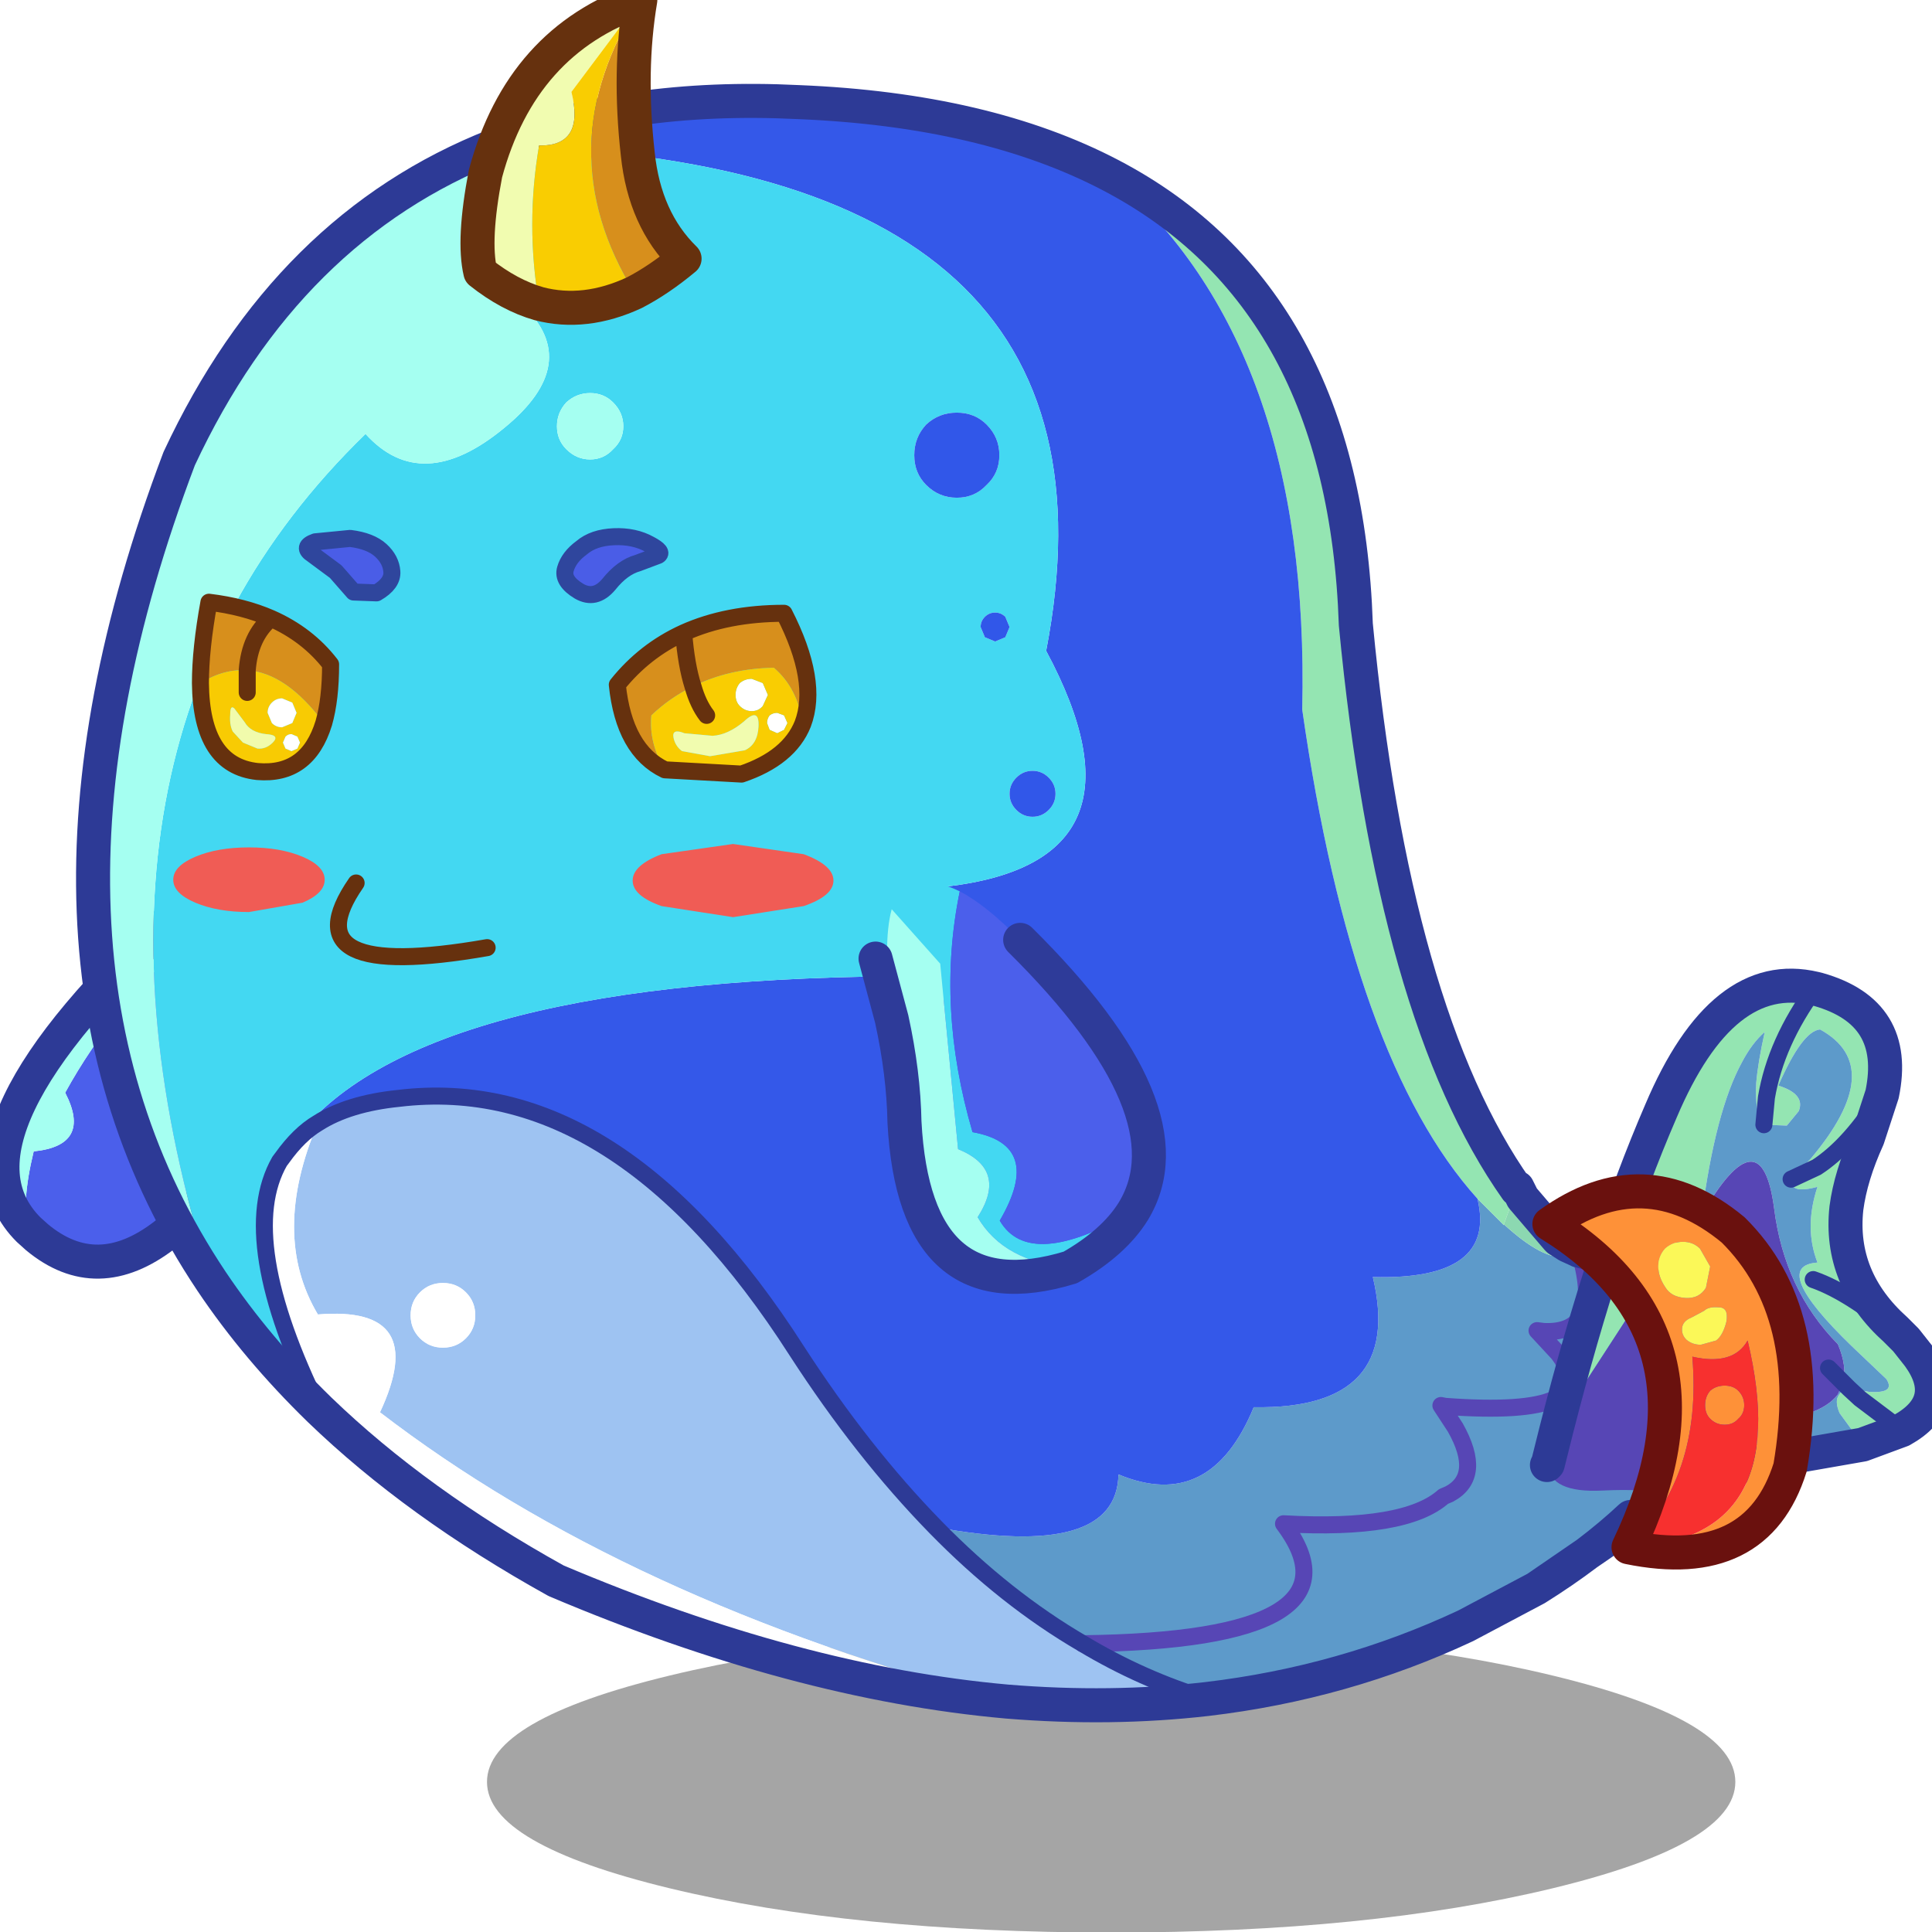 <svg xmlns:ffdec="https://www.free-decompiler.com/flash" xmlns:xlink="http://www.w3.org/1999/xlink" ffdec:objectType="frame" height="90" width="90" xmlns="http://www.w3.org/2000/svg"><use ffdec:characterId="24" height="91.75" transform="translate(-4.6 -.8)" width="96.35" xlink:href="#a"/><defs><g id="a" transform="translate(4.6 .8)"><use ffdec:characterId="12" height="90" width="90" xlink:href="#b"/><use ffdec:characterId="23" height="113.6" transform="matrix(.808 0 0 .808 -4.584 -.808)" width="119.3" xlink:href="#c"/></g><g id="b"><use ffdec:characterId="10" height="90" width="90" xlink:href="#d"/><use ffdec:characterId="11" height="0" transform="matrix(.465 0 0 .465 0 9.25)" width="0" xlink:href="#sprite11"/></g><g id="d"><use ffdec:characterId="8" height="90" width="90" xlink:href="#e"/><use ffdec:characterId="9" height="0" transform="translate(0 3.6) scale(.428)" width="0" xlink:href="#sprite10"/></g><g id="e"><use ffdec:characterId="6" height="90" width="90" xlink:href="#f"/><use ffdec:characterId="7" height="0" transform="matrix(.616 0 0 .616 0 14.5)" width="0" xlink:href="#sprite9"/></g><g id="f"><use ffdec:characterId="4" height="90" width="90" xlink:href="#g"/><use ffdec:characterId="5" height="0" transform="matrix(.5 0 0 .5 0 10.4)" width="0" xlink:href="#sprite8"/></g><g id="g"><use ffdec:characterId="1" height="0" transform="matrix(.435 0 0 .434 .3 2.65)" width="0" xlink:href="#sprite6"/><use ffdec:characterId="3" height="49.05" transform="scale(1.917 1.835)" width="46.95" xlink:href="#h"/></g><g id="c" transform="translate(5.8 1)"><use ffdec:characterId="13" height="20.1" transform="translate(27.95 94.05) scale(.864)" width="83.3" xlink:href="#i"/><use ffdec:characterId="14" height="22.7" transform="translate(-.98 51.47) scale(.981)" width="19.95" xlink:href="#j"/><use ffdec:characterId="15" height="102.2" transform="translate(4.27 -.98) scale(.981)" width="95.85" xlink:href="#k"/><use ffdec:characterId="16" height="25.7" transform="translate(10.938 30.453) scale(.981)" width="36.7" xlink:href="#l"/><use ffdec:characterId="17" height="33" transform="translate(88.078 55.868) scale(.981)" width="24.65" xlink:href="#m"/><use ffdec:characterId="18" height="23.2" transform="translate(88.22 67.72) scale(.981)" width="16.5" xlink:href="#n"/><use ffdec:characterId="19" height="24.15" transform="translate(49.37 50.9) scale(.981)" width="18.05" xlink:href="#o"/></g><g id="j"><path d="M1.55 18.8q-.45-1.5.3-4.6 3.45-.35 1.85-3.45 2.85-5.2 7.9-9.7L17.95 7Q9.1 25.1 2.05 19.25l-.5-.45" fill="#4b5feb" fill-rule="evenodd" transform="translate(1 1)"/><path d="M1.55 18.8Q-4 13.25 10.5 0l1.1 1.05q-5.05 4.5-7.9 9.7 1.6 3.1-1.85 3.45-.75 3.1-.3 4.6" fill="#a5fff1" fill-rule="evenodd" transform="translate(1 1)"/><path d="M12.6 2.05 11.5 1Q-3 14.25 2.55 19.8l.5.45Q10.1 26.1 18.95 8L12.6 2.05z" fill="none" stroke="#2d3a96" stroke-linecap="round" stroke-linejoin="round" stroke-width="2"/></g><g id="k"><path d="M81.35 70.45 82.9 72v-.05q2.35 2.15 3.65 1.9l.55-.3.1-.1.1.05v.05l.1.25q1.3 4.6-2.15 4.45l-.4-.05 1.25 1.35q2.85 3.8-6.65 3.1l-.25-.05.85 1.3q1.6 2.85-.35 3.9l-.35.15q-2.25 2-9.4 1.6 5.15 6.85-11.8 7.05 16.95-.2 11.8-7.05 7.15.4 9.4-1.6l.35-.15q1.95-1.05.35-3.9l-.85-1.3.25.05q9.5.7 6.65-3.1l-1.25-1.35.4.05q3.45.15 2.15-4.45l-.1-.25.05-.05q6.4 6.15 4.75 15.95l-1.4-.15-5.9 4.05-4.15 2.2q-7.15 3.35-15.2 4.3-3.8-1.15-7.3-3.25-4.55-2.65-8.65-6.85 10.65 1.95 10.75-3.1 5.4 2.25 7.95-3.95 8.85.15 7-7.65 7.3.2 6.15-4.6m5.3 2.75-.55-.35-.05-.05.6.4m4.05 16.1-.35-.15q-2.35 2.2-5.55 4.2 3.2-2 5.55-4.2l.35.15" fill="#5d9aca" fill-rule="evenodd" transform="translate(1 1)"/><path d="M82.9 71.95V72l-1.55-1.55Q74 62.3 71.05 41.7q.5-21.4-11.25-31.4 13.75 7.2 14.4 26.4 2.2 22.95 9.45 33.2l-.75 2.05" fill="#94e5b2" fill-rule="evenodd" transform="translate(1 1)"/><path d="M59.8 10.3q11.75 10 11.25 31.4Q74 62.3 81.35 70.45q1.15 4.8-6.15 4.6 1.85 7.8-7 7.65-2.55 6.2-7.95 3.95-.1 5.05-10.75 3.1-4.3-4.4-8.15-10.35-10.5-16.4-23.4-14.85-2.95.3-4.75 1.45-1.1.65-2.1 2.05 6.15-10.1 34.2-10.65 5.5 9.3 4.85-5.3 12.5-1.45 5.85-13.85 5.55-28.8-32.4-29.7Q31.35 5.5 41.45 6q11 .45 18.35 4.3" fill="#3458e9" fill-rule="evenodd" transform="translate(1 1)"/><path d="M13.3 82.85q-3.7-3.6-6.35-7.55Q-3 43.95 16 25.5q3.3 3.65 8.15-.35 4.65-3.8 1.1-7.2-3.4-3.4-1.65-9.4 37.95.9 32.4 29.7 6.65 12.4-5.85 13.85.65 14.6-4.85 5.3-28.05.55-34.2 10.65l-.15.2q-2.6 4.55 2.35 14.6M54.25 45.7q-.4.4-.4.95 0 .55.4.95.4.4.95.4.55 0 .95-.4.4-.4.4-.95 0-.55-.4-.95-.4-.4-.95-.4-.55 0-.95.4m-1-18.95q0-1.05-.75-1.8-.7-.7-1.75-.7t-1.8.7q-.7.75-.7 1.8t.7 1.75q.75.75 1.8.75t1.75-.75q.75-.7.75-1.75M53 36q-.35 0-.6.25t-.25.6l.25.6.6.25.6-.25.25-.6-.25-.6Q53.35 36 53 36M29.2 23.1q-.8 0-1.4.55-.55.6-.55 1.4 0 .8.55 1.35.6.6 1.4.6.8 0 1.35-.6.6-.55.6-1.35t-.6-1.4q-.55-.55-1.35-.55" fill="#43d8f2" fill-rule="evenodd" transform="translate(1 1)"/><path d="M53 36q.35 0 .6.25l.25.6-.25.6-.6.25-.6-.25-.25-.6q0-.35.25-.6T53 36m.25-9.25q0 1.05-.75 1.75-.7.75-1.75.75t-1.8-.75q-.7-.7-.7-1.75t.7-1.8q.75-.7 1.8-.7t1.75.7q.75.75.75 1.8m1 18.95q.4-.4.95-.4.55 0 .95.4.4.4.4.95 0 .55-.4.95-.4.4-.95.4-.55 0-.95-.4-.4-.4-.4-.95 0-.55.4-.95" fill="#3157e9" fill-rule="evenodd" transform="translate(1 1)"/><path d="M6.95 75.3Q-5.95 56 5.05 26.95q6.35-13.6 18.55-18.4-1.75 6 1.65 9.4 3.55 3.4-1.1 7.2-4.85 4-8.15.35-19 18.45-9.05 49.8M29.2 23.1q.8 0 1.35.55.6.6.6 1.4 0 .8-.6 1.35-.55.6-1.35.6t-1.4-.6q-.55-.55-.55-1.35t.55-1.4q.6-.55 1.4-.55" fill="#a5fff1" fill-rule="evenodd" transform="translate(1 1)"/><path d="M49.5 89.75q4.1 4.2 8.65 6.85 3.5 2.1 7.3 3.25-5.65.65-11.75.15-22.4-5.9-36.85-17 2.95-6.3-3.65-5.75-2.8-4.7 0-11.25 1.8-1.15 4.75-1.45Q30.85 63 41.35 79.4q3.85 5.95 8.15 10.35M18.65 77.3q0 .8.55 1.35t1.35.55q.8 0 1.35-.55t.55-1.35q0-.8-.55-1.35t-1.35-.55q-.8 0-1.35.55t-.55 1.35" fill="#9ec3f2" fill-rule="evenodd" transform="translate(1 1)"/><path d="M53.7 100q-12.35-1.1-26.5-7.1-8.2-4.55-13.9-10.05-4.95-10.05-2.35-14.6l.15-.2q1-1.4 2.1-2.05-2.8 6.55 0 11.25 6.6-.55 3.65 5.75Q31.3 94.1 53.7 100M18.65 77.3q0-.8.55-1.35t1.35-.55q.8 0 1.35.55t.55 1.35q0 .8-.55 1.35t-1.35.55q-.8 0-1.35-.55t-.55-1.35" fill="#fff" fill-rule="evenodd" transform="translate(1 1)"/><path d="m82.9 71.95.75-2.05.05-.1.3.6 2.05 2.4.05.05.55.35.55.25-.1.1-.55.3q-1.3.25-3.65-1.9" fill="#8cd8b1" fill-rule="evenodd" transform="translate(1 1)"/><path d="M87.35 73.5q1.7.55 3.75-.3l2.1 5.05q1.25 3.5.7 7.45-.25 1.65-.05 3.25-.9.45-1.75.5 1.65-9.8-4.75-15.95" fill="#5746b5" fill-rule="evenodd" transform="translate(1 1)"/><path d="M58.15 96.6q16.95-.2 11.8-7.05 7.15.4 9.4-1.6l.35-.15q1.95-1.05.35-3.9l-.85-1.3.25.05q9.5.7 6.65-3.1l-1.25-1.35.4.05q3.45.15 2.15-4.45l-.1-.25v-.05m-1.25-.7.6.4m5.45 16.25q1.65-9.8-4.75-15.95" fill="none" stroke="#5746b5" stroke-linecap="round" stroke-linejoin="round" transform="translate(1 1)"/><path d="M84.65 70.9Q77.4 60.65 75.2 37.7q-.65-19.2-14.4-26.4Q53.45 7.45 42.45 7q-10.1-.5-17.85 2.55-12.2 4.8-18.55 18.4-11 29.05 1.9 48.35 2.65 3.95 6.35 7.55 5.7 5.5 13.9 10.05 14.15 6 26.5 7.1 6.1.5 11.75-.15 8.05-.95 15.2-4.3l4.15-2.2q3.2-2 5.55-4.2l.35.15-5.9 4.05m2.5-19.85-.1-.05-.55-.25-.55-.35-.05-.05L85 71.4l-.3-.6m3.65 3.7h-.05m.05 0q1.7.55 3.75-.3m2.75 15.75q-.9.45-1.75.5l-1.4-.15" fill="none" stroke="#2d3a96" stroke-linecap="round" stroke-linejoin="round" stroke-width="2"/><path d="M49.5 89.75q4.1 4.2 8.65 6.85 3.5 2.1 7.3 3.25M11.1 68.05q1-1.4 2.1-2.05 1.8-1.15 4.75-1.45Q30.85 63 41.35 79.4q3.85 5.95 8.15 10.35m-36.2-6.9q-4.95-10.05-2.35-14.6l.15-.2" fill="none" stroke="#2d3a96" stroke-linecap="round" stroke-linejoin="round" transform="translate(1 1)"/><path d="m37.6 49.6 4.15.6q1.75.65 1.75 1.55t-1.75 1.5l-4.15.65-4.2-.65q-1.7-.6-1.7-1.5t1.7-1.55l4.2-.6m-25.3.75q1.3.55 1.3 1.35t-1.3 1.35l-3.15.55q-1.85 0-3.15-.55-1.3-.55-1.3-1.35T6 50.35q1.3-.55 3.15-.55 1.85 0 3.15.55" fill="#f05c55" fill-rule="evenodd" transform="translate(1 1)"/><path d="M32.15 0 28.1 5.4q.8 3.2-1.9 3.15-.8 4.65 0 9.3-1.75-.5-3.45-1.85-.45-1.9.3-5.8 2.1-7.8 9.1-10.2" fill="#f1fcb0" fill-rule="evenodd" transform="translate(1 1)"/><path d="M31.8 17.2q-5.25-8.5.35-17.2-.7 4.15-.15 9.05.4 3.85 2.75 6.15-1.5 1.25-2.95 2" fill="#d78f1c" fill-rule="evenodd" transform="translate(1 1)"/><path d="M31.8 17.2q-2.9 1.35-5.6.65-.8-4.65 0-9.3 2.7.05 1.9-3.15L32.15 0q-5.6 8.7-.35 17.2" fill="#f9cd02" fill-rule="evenodd" transform="translate(1 1)"/><path d="M27.2 18.85q2.7.7 5.6-.65 1.45-.75 2.95-2-2.35-2.3-2.75-6.15-.55-4.9.15-9.05-7 2.4-9.1 10.2-.75 3.9-.3 5.8 1.7 1.35 3.45 1.85z" fill="none" stroke="#66310e" stroke-linecap="round" stroke-linejoin="round" stroke-width="2"/></g><g id="l"><path d="M6.3 40.15q0-2 .5-4.75 2.05.25 3.65.95 2.15.95 3.5 2.7 0 2.05-.4 3.45-2.2-2.95-4.5-3.1-1.35-.1-2.75.75m4.15-3.8Q9.2 37.4 9.05 39.4q.15-2 1.4-3.05m24.8 4q-1.35.65-2.45 1.7-.15 1.65.8 3.2-2.4-1.15-2.8-5 1.6-2 3.9-3.05.15 1.9.55 3.15-.4-1.25-.55-3.15 2.55-1.15 5.9-1.15 2.05 4 1.1 6.5-.3-2.1-1.7-3.3-2.65.05-4.75 1.1" fill="#d78f1c" fill-rule="evenodd" transform="translate(-5.8 -31.05)"/><path d="M13.55 42.5q-.95 3.1-3.9 2.85-3.3-.35-3.35-5.2 1.4-.85 2.75-.75 2.3.15 4.5 3.1m-2.45-1.45q-.35 0-.6.25t-.25.6l.25.6q.25.25.6.25l.6-.25.25-.6-.25-.6-.6-.25m-2.05-.35v-1.3 1.3m-1 1.3q-.05.6.15 1l.6.65.85.35q.5.05.9-.35.45-.45-.4-.5-.9-.1-1.25-.7l-.6-.8q-.25-.25-.25.35M12 44l.15-.35-.15-.35-.35-.15q-.2 0-.35.15l-.15.35.15.35.35.15L12 44" fill="#f8cb03" fill-rule="evenodd" transform="translate(-5.8 -31.05)"/><path d="m11.1 41.05.6.25.25.6-.25.6-.6.25q-.35 0-.6-.25l-.25-.6q0-.35.25-.6t.6-.25M12 44l-.35.15-.35-.15-.15-.35.15-.35q.15-.15.35-.15l.35.15.15.35L12 44m27.65-3.15-.3.65q-.25.3-.65.3t-.7-.3q-.25-.25-.25-.65t.25-.7q.3-.25.7-.25l.65.25.3.7m.55 1.05.4.15.2.45-.2.4-.4.2-.45-.2-.15-.4q0-.25.15-.45.2-.15.45-.15" fill="#fff" fill-rule="evenodd" transform="translate(-5.8 -31.05)"/><path d="M8.05 42q0-.6.25-.35l.6.8q.35.6 1.25.7.85.05.4.5-.4.4-.9.35l-.85-.35-.6-.65q-.2-.4-.15-1" fill="#f1fbac" fill-rule="evenodd" transform="translate(-5.8 -31.05)"/><path d="M33.6 45.25q-.95-1.55-.8-3.2 1.1-1.05 2.45-1.7 2.1-1.05 4.75-1.1 1.4 1.2 1.7 3.3-.8 2-3.6 2.95l-4.5-.25m2.45-3.2q-.5-.65-.8-1.7.3 1.05.8 1.7m4.15-.15q-.25 0-.45.15-.15.2-.15.45l.15.4.45.2.4-.2.2-.4-.2-.45-.4-.15m-.55-1.05-.3-.7-.65-.25q-.4 0-.7.25-.25.3-.25.7 0 .4.25.65.3.3.7.3.4 0 .65-.3l.3-.65m-.55 1.85q.05-1.15-.85-.3-.95.8-1.85.85l-1.65-.15q-.75-.3-.65.25.1.5.5.8l1.65.3 2.05-.35q.75-.35.8-1.4" fill="#f9cd02" fill-rule="evenodd" transform="translate(-5.8 -31.05)"/><path d="M39.1 42.7q-.05 1.05-.8 1.4l-2.05.35-1.65-.3q-.4-.3-.5-.8-.1-.55.65-.25l1.65.15q.9-.05 1.85-.85.9-.85.85.3" fill="#f1fcaf" fill-rule="evenodd" transform="translate(-5.8 -31.05)"/><path d="M6.3 40.15q0-2 .5-4.75 2.05.25 3.65.95 2.15.95 3.5 2.7 0 2.05-.4 3.45-.95 3.1-3.9 2.85-3.3-.35-3.35-5.2m2.75-.75q.15-2 1.4-3.05m-1.4 3.05v1.3m26.2-.35q-.4-1.25-.55-3.15-2.3 1.05-3.9 3.05.4 3.85 2.8 5l4.5.25q2.8-.95 3.6-2.95.95-2.5-1.1-6.5-3.35 0-5.9 1.15m.55 3.15q.3 1.05.8 1.7" fill="none" stroke="#66310e" stroke-linecap="round" stroke-linejoin="round" transform="translate(-5.8 -31.05)"/><path d="m13.05 31.85 2.05-.2q1.2.15 1.8.7.6.55.65 1.25.05.7-.9 1.25l-1.35-.05-1.05-1.2-1.35-1q-.7-.45.15-.75M32 33.1q-.9.25-1.7 1.25-.8.95-1.75.4-1-.6-.8-1.3.2-.7.95-1.25.7-.6 1.9-.65 1.2-.05 2.1.45.85.45.5.65l-1.2.45" fill="#4a5de7" fill-rule="evenodd" transform="translate(-5.8 -31.05)"/><path d="m13.05 31.85 2.05-.2q1.2.15 1.8.7.6.55.65 1.25.05.7-.9 1.25l-1.35-.05-1.05-1.2-1.35-1q-.7-.45.15-.75M32 33.1q-.9.25-1.7 1.25-.8.95-1.75.4-1-.6-.8-1.3.2-.7.95-1.25.7-.6 1.9-.65 1.2-.05 2.1.45.85.45.5.65l-1.2.45z" fill="none" stroke="#2f469d" stroke-linecap="round" stroke-linejoin="round" transform="translate(-5.8 -31.05)"/><path d="M15.45 51.9q-4.05 5.85 7.7 3.8" fill="none" stroke="#66310e" stroke-linecap="round" stroke-linejoin="round" transform="translate(-5.8 -31.05)"/></g><g id="m"><path d="M14.05 6.4q-1.85 3-3.85 4.3l-1.5.7 1.5-.7q2-1.3 3.85-4.3L13.2 9q-1 2.2-1.25 4.1-.45 4.15 2.9 7.15l.6.6.75.95q1.95 2.7-1 4.35l-2.45-1.85-.65-.6.65.6 2.45 1.85-2.3.85-1.35-1.85q-.3-.7-.05-1.05.15-.3.6-.4l1.2.2q1.55.1 1-.75l-2.05-1.95q-4.85-4.7-2-4.9-.8-2.05 0-4.45-1.65.45-1.55-.45l1.15-1.2q4.55-5.4.55-7.6-1.05.1-2.45 3.3 1.6.5 1.2 1.5l-.7.85L7.1 8.2l.15-1.6Q7.8 3.35 10.1.2 7.8 3.35 7.25 6.6L7.1 8.2q-.55-.65-.45-2.45.1-1.2.5-3-.75.65-1.35 1.8Q4.25 7.4 3.45 13.5l-.8.75q-.45.35-1.7 2.4l-5.65 8.7-.4.8q2.8-11 6.15-18.75Q4.65-1.1 10.1.2l.2.05q4.75 1.35 3.75 6.15M10 17.3q2.3.8 5.45 3.55Q12.3 18.1 10 17.3M-5.6 28.15v.05h-.05l.05-.05" fill="#94e5b2" fill-rule="evenodd" transform="translate(6.65 .95)"/><path d="m7.1 8.2 1.35.05.7-.85q.4-1-1.2-1.5 1.4-3.2 2.45-3.3 4 2.2-.55 7.6L8.7 11.4q-.1.9 1.55.45-.8 2.4 0 4.45-2.85.2 2 4.9l2.05 1.95q.55.85-1 .75l-1.2-.2-.35-.35.35.35q-.45.1-.6.4-.25.35.05 1.05L12.9 27l-5.15.9-2.05.15-.7.05-.75-2.1 2.25-.3q3.85-.2 4.95-1.65l.3-.7q.25-.95-.3-2.25-3.15-3.2-3.75-8-.75-5.65-4.25.4.8-6.1 2.35-8.95.6-1.15 1.35-1.8-.4 1.8-.5 3-.1 1.8.45 2.45" fill="#5d9aca" fill-rule="evenodd" transform="translate(6.65 .95)"/><path d="m-5.1 26.15.4-.8 5.65-8.7q1.25-2.05 1.7-2.4l.8-.75q3.5-6.05 4.25-.4.6 4.8 3.75 8 .55 1.3.3 2.25l-.3.7q-1.1 1.45-4.95 1.65l-2.25.3.75 2.1.7-.05q-1.45 2.15-2.95 3-.2-1.6-5.15-1.35-3.05.15-3.2-1.5v-.05l.5-2m16-3.65.85.85-.85-.85" fill="#5746b5" fill-rule="evenodd" transform="translate(6.65 .95)"/><path d="M20.7 7.35q1-4.8-3.75-6.15l-.2-.05Q11.3-.15 7.7 8.35 4.35 16.1 1.55 27.1l-.5 2-.05.05m20.85-2.05q2.95-1.65 1-4.35l-.75-.95-.6-.6q-3.35-3-2.9-7.15.25-1.9 1.25-4.1l.85-2.6M9.4 32q1.5-.85 2.95-3l-.7.05m7.9-1.1 2.3-.85m-2.3.85-5.15.9-2.05.15" fill="none" stroke="#2d3a96" stroke-linecap="round" stroke-linejoin="round" stroke-width="2"/><path d="m8.7 11.4 1.5-.7q2-1.3 3.85-4.3M10.1.2Q7.8 3.35 7.25 6.6L7.1 8.2m5 15.5.65.6 2.45 1.85m.25-5.3Q12.3 18.1 10 17.3m1.75 6.05-.85-.85m.85.85.35.35" fill="none" stroke="#2d3a96" stroke-linecap="round" stroke-linejoin="round" transform="translate(6.65 .95)"/></g><g id="n"><path d="M9.8 8.75q.4-.3.6-1.1.15-.85-.45-.85-.6-.05-.85.2l-.75.4q-.5.2-.55.6-.05.4.25.7.35.3.85.3l.9-.25m-.35 4.6q-.3-.3-.3-.8t.3-.85q.35-.3.85-.3t.8.3q.35.35.35.85t-.35.8q-.3.35-.8.35t-.85-.35m4.7 2.85q-1.95 6.25-9.5 4.7Q10.6 8.45 0 1.9q5.55-4 10.8.35 4.9 4.85 3.35 13.95M8.85 3.35q-.4-.4-1-.4t-1.05.4q-.4.45-.4 1.05 0 .6.4 1.2.35.6 1.2.65.8.05 1.2-.6l.25-1.25-.6-1.05M4.65 20.9q9.8-.4 7-12.15-.85 1.5-3.25.95.6 7.1-3.75 11.2" fill="#fe9138" fill-rule="evenodd" transform="translate(1 1)"/><path d="M9.8 8.75 8.9 9q-.5 0-.85-.3-.3-.3-.25-.7.05-.4.55-.6L9.1 7q.25-.25.85-.2.6 0 .45.85-.2.8-.6 1.1m-.95-5.4.6 1.05-.25 1.25q-.4.65-1.2.6-.85-.05-1.2-.65-.4-.6-.4-1.2t.4-1.05q.45-.4 1.05-.4.6 0 1 .4" fill="#fbf858" fill-rule="evenodd" transform="translate(1 1)"/><path d="M9.45 13.35q.35.35.85.35t.8-.35q.35-.3.35-.8t-.35-.85q-.3-.3-.8-.3t-.85.3q-.3.35-.3.85t.3.8m-4.8 7.55Q9 16.8 8.4 9.7q2.4.55 3.25-.95 2.8 11.75-7 12.15" fill="#f7302f" fill-rule="evenodd" transform="translate(1 1)"/><path d="M15.15 17.2q-1.95 6.25-9.5 4.7Q11.6 9.45 1 2.9q5.55-4 10.8.35 4.9 4.85 3.35 13.95z" fill="none" stroke="#6a110e" stroke-linecap="round" stroke-linejoin="round" stroke-width="2"/></g><g id="o"><path d="M15.15 19.3q-1.15 1.85-3.7 3.3-3.9-.3-5.45-2.95 1.8-2.8-1.15-4L3.8 4.75.95 1.55q1.3-2.4 4-1.05-1.4 6.8.75 14.15 4.2.75 1.6 5.2 1.75 3 7.85-.55M.95 8 0 4.45q.35-1.85.95-2.9-.55 2 0 6.45" fill="#43d8f2" fill-rule="evenodd" transform="translate(1)"/><path d="M15.15 19.3q-6.1 3.55-7.85.55 2.6-4.45-1.6-5.2Q3.55 7.3 4.95.5q1.55.8 3.55 2.85 10.2 10.1 6.65 15.95" fill="#4b5feb" fill-rule="evenodd" transform="translate(1)"/><path d="m.95 1.55 2.85 3.2 1.05 10.9q2.95 1.2 1.15 4 1.55 2.65 5.45 2.95-9.15 2.8-9.75-8.55Q1.65 11.2.95 8 .4 3.55.95 1.55" fill="#a5fff1" fill-rule="evenodd" transform="translate(1)"/><path d="M12.45 22.6q2.55-1.45 3.7-3.3Q19.7 13.45 9.5 3.35m2.95 19.25Q3.3 25.4 2.7 14.05 2.65 11.2 1.95 8L1 4.45" fill="none" stroke="#2e3b99" stroke-linecap="round" stroke-linejoin="round" stroke-width="2"/></g><path d="M46.95 49.05H0V0h46.95v49.05" fill="#333" fill-opacity="0" fill-rule="evenodd" id="p"/><path d="M71.1 2.95q12.2 2.95 12.2 7.1 0 4.15-12.2 7.1-12.2 2.95-29.45 2.95T12.2 17.15Q0 14.2 0 10.05q0-4.15 12.2-7.1Q24.4 0 41.65 0T71.1 2.95" fill-opacity=".353" fill-rule="evenodd" id="i"/><use ffdec:characterId="2" height="49.05" width="46.95" xlink:href="#p" id="h"/></defs></svg>